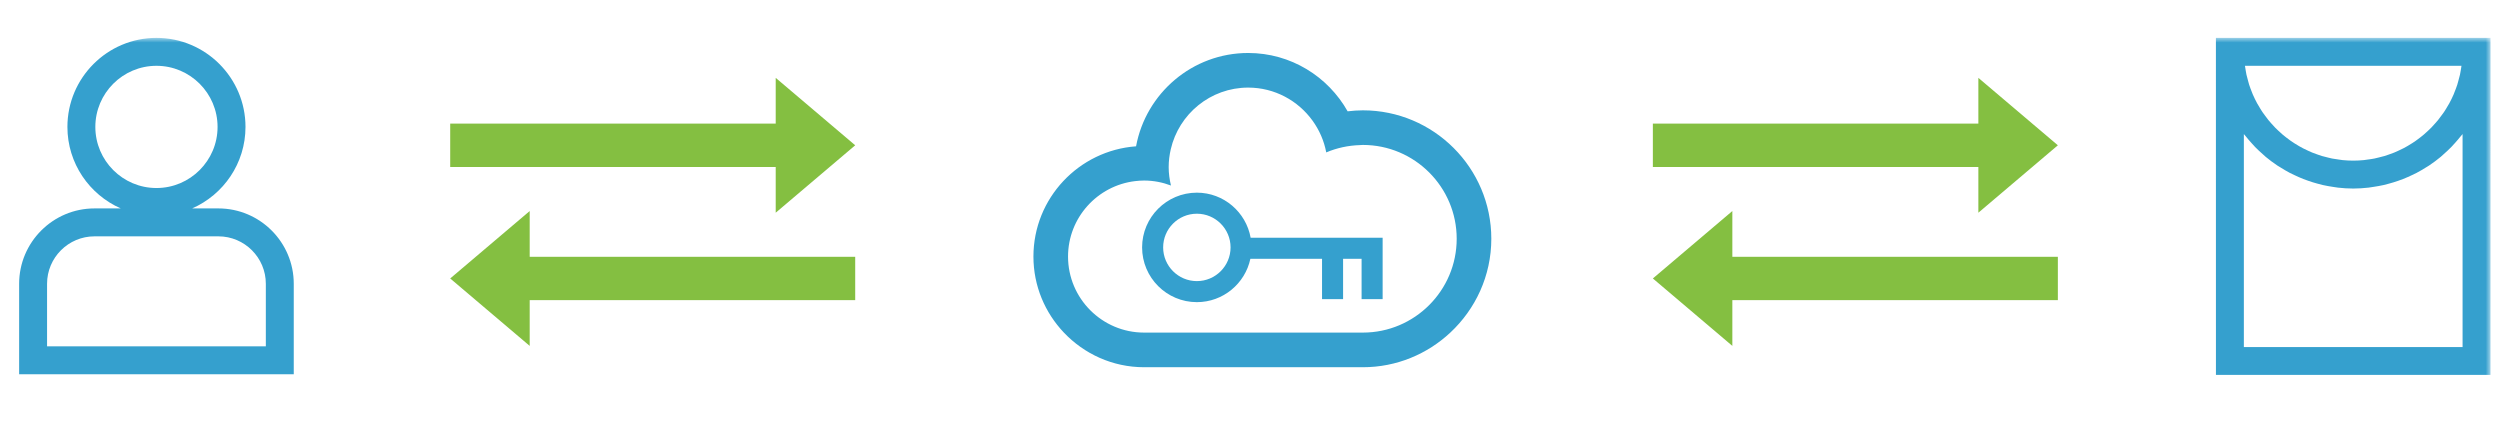 <?xml version="1.0" encoding="UTF-8"?>
<svg width="264px" height="45px" viewBox="0 0 264 45" version="1.1" xmlns="http://www.w3.org/2000/svg" xmlns:xlink="http://www.w3.org/1999/xlink">
    <!-- Generator: Sketch 41 (35326) - http://www.bohemiancoding.com/sketch -->
    <title>Artboard</title>
    <desc>Created with Sketch.</desc>
    <defs>
        <rect id="path-1" x="0" y="0" width="262" height="36"></rect>
    </defs>
    <g id="Page-1" stroke="none" stroke-width="1" fill="none" fill-rule="evenodd">
        <g id="Artboard">
            <g id="Group" transform="translate(1, 4)">
                <g id="Все-ОК---через-интернет" transform="translate(0, 0)">
                    <rect id="Rectangle-path" x="0" y="0" width="262" height="36"></rect>
                    <g id="Clipped">
                        <mask id="mask-2" fill="white">
                            <use xlink:href="#path-1"></use>
                        </mask>
                        <g id="Rectangle-path"></g>
                        <g id="Group" mask="url(#mask-2)">
                            <g transform="translate(1, 0)">
                                <path d="M26.072,32.57 L2.97,32.57 L2.97,25.967 C2.97,23.205 5.217,20.958 7.98,20.958 L21.063,20.958 C23.824,20.958 26.072,23.205 26.072,25.967 L26.072,32.57 Z M8.068,9.403 C8.068,5.844 10.963,2.949 14.522,2.949 C18.08,2.949 20.975,5.844 20.975,9.403 C20.975,12.96 18.08,15.855 14.522,15.855 C10.963,15.855 8.068,12.96 8.068,9.403 Z M21.063,18.009 L18.291,18.009 C21.603,16.554 23.924,13.246 23.924,9.403 C23.924,4.218 19.706,-1.42108547e-14 14.522,-1.42108547e-14 C9.337,-1.42108547e-14 5.119,4.218 5.119,9.403 C5.119,13.246 7.44,16.554 10.754,18.009 L7.98,18.009 C3.592,18.009 0.021,21.579 0.021,25.967 L0.021,35.519 L29.021,35.519 L29.021,25.967 C29.021,21.579 25.45,18.009 21.063,18.009 Z" id="Fill-3" fill="#35A0CE"></path>
                                <g id="Group" stroke-width="1" fill="none" transform="translate(172, 4)">
                                    <polygon id="Fill-1" fill="#84BF41" points="43.31 7.342 34.915 0.222 34.915 5.052 0.542 5.052 0.542 9.632 34.915 9.632 34.915 14.462"></polygon>
                                    <polygon id="Fill-2" fill="#84BF41" points="0.542 21.406 8.936 28.526 8.936 23.695 43.31 23.695 43.31 19.115 8.936 19.115 8.936 14.285"></polygon>
                                </g>
                                <g id="icons" stroke-width="1" fill="none" transform="translate(107.083, 1)">
                                    <path d="M34.837,30.122 L11.732,30.122 C7.306,30.122 3.702,26.521 3.702,22.093 C3.702,17.991 6.799,14.602 10.777,14.127 C11.092,14.09 11.409,14.065 11.732,14.065 C12.732,14.065 13.686,14.257 14.57,14.591 C14.42,13.965 14.329,13.316 14.329,12.643 C14.329,11.997 14.411,11.371 14.549,10.767 C15.405,7.041 18.743,4.25 22.725,4.25 C25.52,4.25 27.996,5.631 29.521,7.74 C30.23,8.722 30.737,9.86 30.968,11.095 C32.072,10.626 33.278,10.36 34.542,10.322 C34.641,10.32 34.737,10.306 34.837,10.306 C40.301,10.306 44.744,14.752 44.744,20.213 C44.744,25.678 40.301,30.122 34.837,30.122 M34.837,6.651 C34.293,6.651 33.756,6.693 33.227,6.756 C31.159,3.084 27.229,0.595 22.725,0.595 C16.831,0.595 11.918,4.853 10.885,10.451 C4.838,10.889 0.047,15.938 0.047,22.093 C0.047,25.204 1.275,28.027 3.264,30.122 C5.396,32.367 8.398,33.779 11.732,33.779 L34.837,33.779 C38.406,33.779 41.646,32.383 44.07,30.122 C46.726,27.644 48.4,24.125 48.4,20.213 C48.4,12.735 42.315,6.651 34.837,6.651" id="Fill-5" fill="#35A0CE"></path>
                                    <path d="M17.307,24.685 C15.344,24.685 13.746,23.088 13.746,21.125 C13.746,19.163 15.344,17.568 17.307,17.568 C19.268,17.568 20.865,19.163 20.865,21.125 C20.865,23.088 19.268,24.685 17.307,24.685 M17.307,15.345 C14.117,15.345 11.523,17.938 11.523,21.125 C11.523,24.314 14.117,26.907 17.307,26.907 C20.08,26.907 22.401,24.941 22.956,22.329 L30.524,22.329 L30.524,26.591 L32.747,26.591 L32.747,22.329 L34.701,22.329 L34.701,26.591 L36.923,26.591 L36.923,20.106 L22.985,20.106 C22.501,17.405 20.144,15.345 17.307,15.345" id="Fill-7" fill="#35A0CE"></path>
                                </g>
                                <path d="M258.048,32.648 L234.952,32.648 L234.952,10.159 C235.008,10.232 235.075,10.297 235.133,10.37 C235.334,10.626 235.549,10.873 235.768,11.116 C235.892,11.253 236.013,11.393 236.142,11.526 C236.409,11.799 236.689,12.057 236.977,12.308 C237.073,12.393 237.164,12.484 237.261,12.566 C237.652,12.89 238.059,13.194 238.484,13.478 C238.589,13.549 238.703,13.608 238.81,13.676 C239.136,13.881 239.466,14.079 239.808,14.258 C239.973,14.344 240.142,14.418 240.309,14.498 C240.609,14.641 240.912,14.777 241.223,14.899 C241.409,14.973 241.597,15.04 241.787,15.105 C242.097,15.213 242.412,15.309 242.733,15.395 C242.922,15.447 243.113,15.5 243.309,15.544 C243.657,15.623 244.011,15.682 244.368,15.736 C244.539,15.761 244.708,15.794 244.881,15.813 C245.413,15.874 245.951,15.91 246.499,15.91 C247.048,15.91 247.588,15.873 248.119,15.813 C248.29,15.794 248.456,15.762 248.628,15.736 C248.986,15.683 249.341,15.623 249.693,15.543 C249.885,15.5 250.073,15.447 250.262,15.396 C250.585,15.309 250.903,15.213 251.217,15.104 C251.403,15.039 251.589,14.973 251.772,14.901 C252.086,14.777 252.393,14.64 252.698,14.495 C252.862,14.416 253.027,14.342 253.188,14.258 C253.537,14.076 253.875,13.875 254.208,13.665 C254.307,13.6 254.415,13.545 254.512,13.479 C254.938,13.194 255.347,12.89 255.74,12.564 C255.836,12.484 255.923,12.395 256.017,12.313 C256.307,12.058 256.59,11.799 256.859,11.523 C256.989,11.391 257.107,11.253 257.23,11.118 C257.45,10.873 257.665,10.625 257.869,10.366 C257.926,10.294 257.991,10.229 258.048,10.157 L258.048,32.648 Z M257.932,2.949 C257.909,3.112 257.884,3.275 257.856,3.436 C257.829,3.584 257.806,3.734 257.775,3.881 C257.725,4.108 257.661,4.331 257.598,4.553 C257.562,4.681 257.531,4.812 257.491,4.938 C257.404,5.207 257.303,5.47 257.197,5.73 C257.166,5.803 257.143,5.88 257.112,5.952 C256.97,6.282 256.813,6.604 256.643,6.917 C256.593,7.009 256.535,7.094 256.483,7.185 C256.356,7.403 256.229,7.621 256.088,7.83 C256.01,7.946 255.924,8.054 255.842,8.166 C255.715,8.342 255.586,8.518 255.451,8.687 C255.356,8.802 255.256,8.912 255.157,9.023 C255.021,9.178 254.884,9.333 254.741,9.481 C254.633,9.59 254.519,9.695 254.408,9.8 C254.261,9.939 254.113,10.076 253.959,10.207 C253.84,10.307 253.718,10.404 253.595,10.501 C253.437,10.624 253.278,10.744 253.115,10.859 C252.986,10.95 252.855,11.037 252.721,11.123 C252.555,11.232 252.384,11.335 252.209,11.435 C252.073,11.513 251.934,11.589 251.795,11.662 C251.616,11.755 251.431,11.843 251.245,11.926 C251.103,11.991 250.961,12.057 250.818,12.115 C250.623,12.194 250.426,12.263 250.228,12.331 C250.085,12.38 249.94,12.433 249.793,12.477 C249.583,12.539 249.368,12.591 249.153,12.641 C249.011,12.674 248.873,12.713 248.728,12.742 C248.489,12.789 248.244,12.822 247.998,12.853 C247.876,12.87 247.754,12.893 247.63,12.906 C247.256,12.942 246.88,12.963 246.499,12.963 C246.119,12.963 245.743,12.942 245.371,12.906 C245.245,12.893 245.123,12.87 245,12.853 C244.754,12.822 244.51,12.789 244.271,12.742 C244.126,12.714 243.987,12.674 243.845,12.641 C243.63,12.591 243.415,12.539 243.205,12.477 C243.057,12.433 242.914,12.38 242.769,12.331 C242.572,12.263 242.374,12.194 242.182,12.115 C242.036,12.057 241.894,11.991 241.752,11.926 C241.568,11.843 241.384,11.756 241.203,11.662 C241.064,11.589 240.927,11.513 240.789,11.435 C240.616,11.335 240.445,11.232 240.276,11.123 C240.144,11.037 240.011,10.95 239.883,10.859 C239.72,10.744 239.561,10.625 239.405,10.502 C239.281,10.405 239.158,10.308 239.039,10.207 C238.885,10.076 238.737,9.939 238.591,9.801 C238.48,9.696 238.366,9.59 238.259,9.481 C238.113,9.333 237.977,9.179 237.84,9.023 C237.743,8.912 237.644,8.802 237.549,8.687 C237.41,8.518 237.283,8.341 237.154,8.163 C237.073,8.052 236.989,7.946 236.912,7.831 C236.77,7.62 236.64,7.399 236.513,7.177 C236.46,7.09 236.405,7.007 236.357,6.919 C236.186,6.604 236.029,6.282 235.887,5.952 C235.856,5.884 235.835,5.812 235.806,5.744 C235.699,5.478 235.596,5.211 235.507,4.937 C235.469,4.816 235.439,4.691 235.405,4.568 C235.34,4.34 235.275,4.112 235.224,3.877 C235.193,3.738 235.173,3.596 235.148,3.453 C235.117,3.286 235.09,3.118 235.067,2.949 L257.932,2.949 Z M260.993,0 L232.003,0 L232,0 L232.003,35.596 L260.996,35.596 L261,0 L260.993,0 Z" id="Fill-51" fill="#35A0CE"></path>
                            </g>
                        </g>
                    </g>
                </g>
            </g>
            <g id="Group" transform="translate(47, 8)" fill="#84BF41">
                <polygon id="Fill-1" points="43.31 7.342 34.915 0.222 34.915 5.052 0.542 5.052 0.542 9.632 34.915 9.632 34.915 14.462"></polygon>
                <polygon id="Fill-2" points="0.542 21.406 8.936 28.526 8.936 23.695 43.31 23.695 43.31 19.115 8.936 19.115 8.936 14.285"></polygon>
            </g>
        </g>
    </g>
</svg>